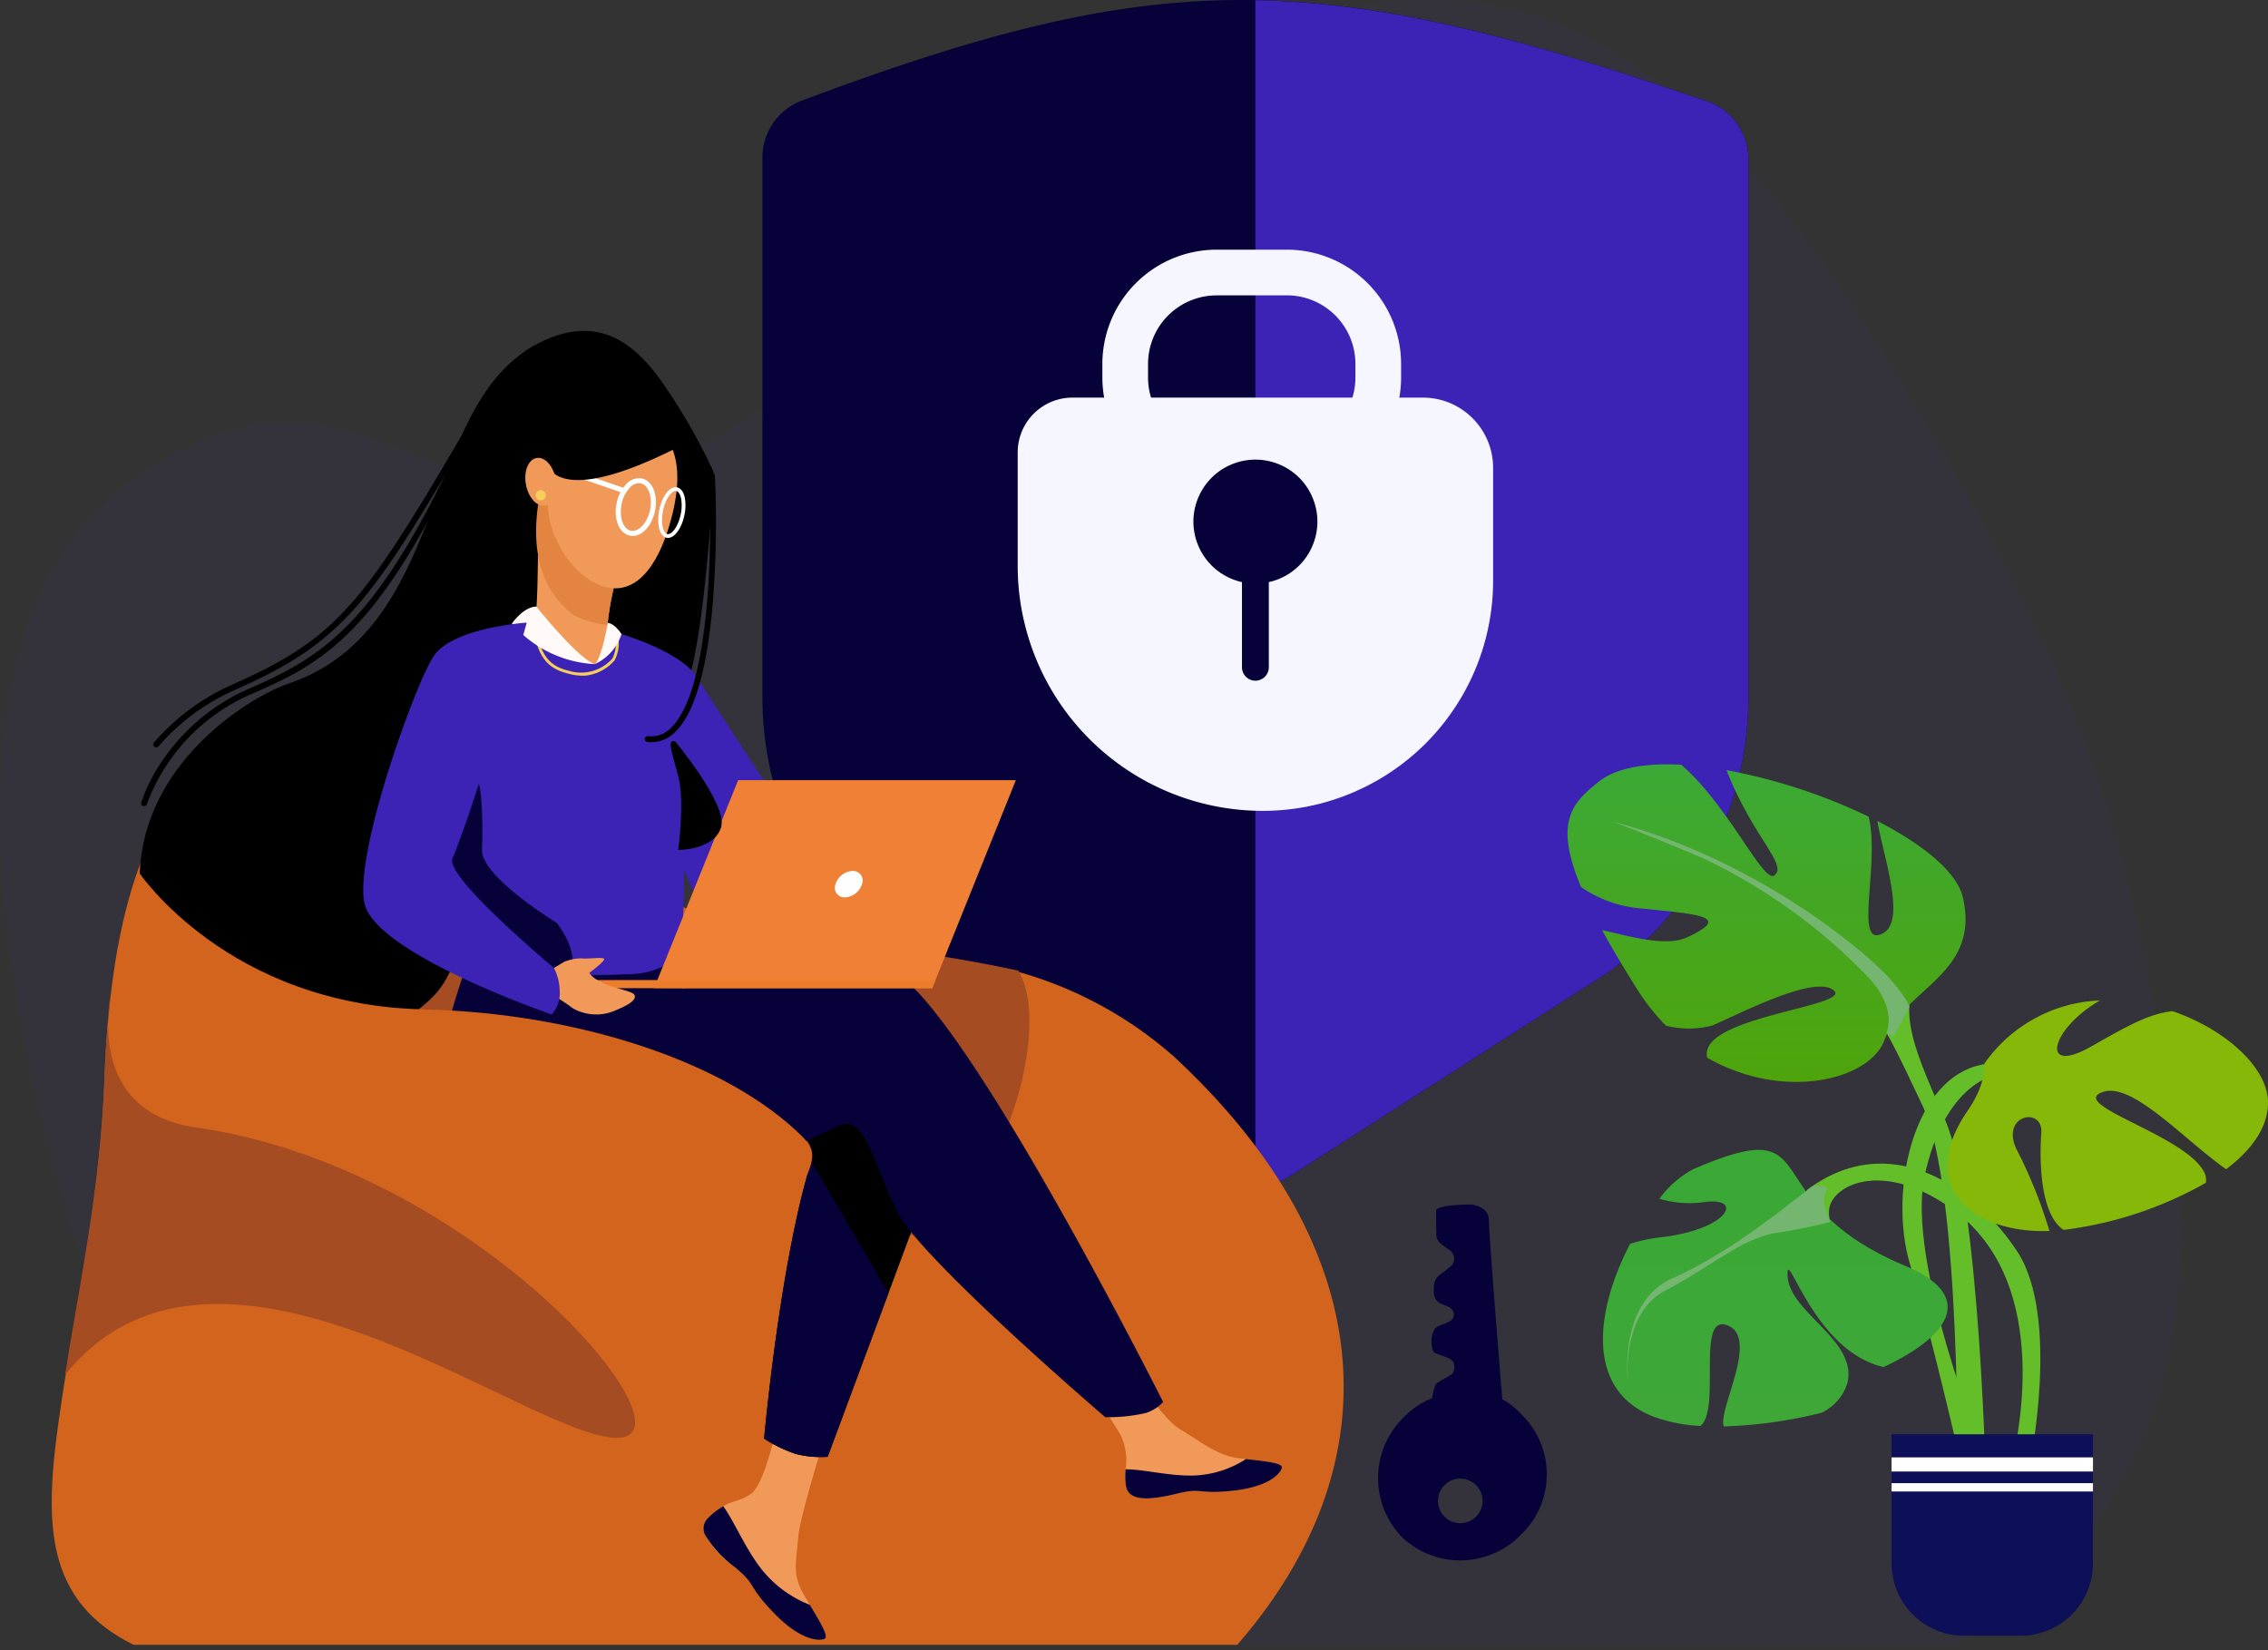 <svg xmlns="http://www.w3.org/2000/svg" xmlns:xlink="http://www.w3.org/1999/xlink" width="205.726" height="149.717" viewBox="0 0 205.726 149.717">
  <rect x="0" y="0" width="205.726" height="149.717" fill="#333333" stroke="none"/>
  <defs>
    <linearGradient id="linear-gradient" x1="0.5" x2="0.5" y2="1" gradientUnits="objectBoundingBox">
      <stop offset="0" stop-color="#3ba937"/>
      <stop offset="1" stop-color="#50a408"/>
    </linearGradient>
    <linearGradient id="linear-gradient-2" x1="0.5" x2="0.5" y2="1" gradientUnits="objectBoundingBox">
      <stop offset="0" stop-color="#39a936"/>
      <stop offset="1" stop-color="#3ea737"/>
    </linearGradient>
  </defs>
  <g id="login_ill" transform="translate(12180.7 -798.506)">
    <path id="Path_149508" data-name="Path 149508" d="M276.066,1170.8s-41.5-84.23-8.192-106.332c26.576-17.633,27.7,24.9,74.5-21.015,48.2-44.055,69.94-13.5,89.822,21.015,14.92,25.9,16.838,39.6,20.239,62.915,3.188,33.553-20.239,43.417-20.239,43.417Z" transform="translate(-12435.631 -223.081)" fill="#3c23b6" opacity="0.05"/>
    <g id="Group_136282" data-name="Group 136282" transform="translate(-12111.543 798.506)">
      <path id="Path_148925" data-name="Path 148925" d="M1094.93,602.123a5.545,5.545,0,0,0-3.809,5.076v48.978a30.874,30.874,0,0,0,12.73,25.118l28.772,18.439a6.083,6.083,0,0,0,6.432,0l28.772-18.439a30.874,30.874,0,0,0,12.73-25.118V607.329a5.588,5.588,0,0,0-4-5.144c-34.951-11.966-48.962-12.286-81.629-.062Z" transform="translate(-1091.121 -593.083)" fill="#070139"/>
      <path id="Path_148926" data-name="Path 148926" d="M1464.626,602.313c-17.013-5.825-29.064-8.881-40.72-9.083V700.781a5.99,5.99,0,0,0,3.216-.92l28.772-18.439a30.873,30.873,0,0,0,12.73-25.118V607.455a5.588,5.588,0,0,0-4-5.143Z" transform="translate(-1379.188 -593.21)" fill="#3c23b6"/>
      <g id="Group_136283" data-name="Group 136283" transform="translate(23.156 22.653)">
        <g id="Group_135223" data-name="Group 135223" transform="translate(7.681)">
          <path id="Path_148927" data-name="Path 148927" d="M1334.536,839.405h-6.371a10.374,10.374,0,0,1-10.362-10.362V827.8a10.374,10.374,0,0,1,10.362-10.363h6.371A10.375,10.375,0,0,1,1344.9,827.8v1.239A10.375,10.375,0,0,1,1334.536,839.405Zm-6.371-17.821a6.226,6.226,0,0,0-6.219,6.22v1.239a6.226,6.226,0,0,0,6.219,6.219h6.371a6.226,6.226,0,0,0,6.22-6.219V827.8a6.226,6.226,0,0,0-6.22-6.22Z" transform="translate(-1317.803 -817.441)" fill="#f5f6ff"/>
        </g>
        <path id="Rectangle_30303" data-name="Rectangle 30303" d="M4.973,0h31.78a6.371,6.371,0,0,1,6.371,6.371V16.6A20.889,20.889,0,0,1,22.235,37.491h0A22.235,22.235,0,0,1,0,15.256V4.973A4.973,4.973,0,0,1,4.973,0Z" transform="translate(0 13.417)" fill="#f5f6ff"/>
        <g id="Group_135224" data-name="Group 135224" transform="translate(14.395 17.5)">
          <circle id="Ellipse_1296" data-name="Ellipse 1296" cx="5.623" cy="5.623" r="5.623" transform="translate(0 3.722) rotate(-19.33)" fill="#070139"/>
          <path id="Path_148928" data-name="Path 148928" d="M1415.812,1026.051h0a1.222,1.222,0,0,1,1.218,1.218v9.372a1.222,1.222,0,0,1-1.218,1.219h0a1.222,1.222,0,0,1-1.218-1.219v-9.372A1.222,1.222,0,0,1,1415.812,1026.051Z" transform="translate(-1408.645 -1016.26)" fill="#070139"/>
        </g>
      </g>
    </g>
    <g id="sofawoman" transform="translate(-12176.01 824.61)">
      <g id="Group_135248" data-name="Group 135248" transform="translate(0 38.647)">
        <path id="Path_148984" data-name="Path 148984" d="M2060.157,1443.782h100.1c13.956-16.038,13.377-35.563-5.664-53.294a36.03,36.03,0,0,0-14.2-7.757,128.244,128.244,0,0,0-19.029-2.648c-.029-.011-11.195-1.566-14.379-5.44-9.893-12.032-12.436-13.753-12.436-13.753-10.083-1.971-18.685-2.55-25.061,1.016,0,0,0,0,0,0-5.907,3.308-9.906,10.177-11.4,22.8q-.426,3.58-.579,7.793c-.365,10.244-2.376,19.356-3.57,27.072,0,0,0,0,0,0C2052.2,1430.75,2050.978,1439.249,2060.157,1443.782Z" transform="translate(-2052.719 -1359.316)" fill="#d2641e" stroke="rgba(0,0,0,0)" stroke-width="1"/>
      </g>
      <path id="Path_148985" data-name="Path 148985" d="M2203.7,1374.7c6.119,3.333,6.8,14.312,16.373,17.147s25.833,2.578,35.053,12.58c8.9,9.65,18.708-14.9,14.483-21.807a128.8,128.8,0,0,0-19.028-2.636c-.029-.011-13.658-.066-16.842-3.922-9.893-11.977-9.972-15.184-9.972-15.184-10.084-1.962-18.685-2.538-25.061,1.011,0,0,0,0,0,0C2191.678,1369.154,2197.582,1371.37,2203.7,1374.7Z" transform="translate(-2181.938 -1320.669)" fill="#a54c23"/>
      <path id="Path_148986" data-name="Path 148986" d="M2374.628,1520.615c14.043-17.529,42.891,6.368,50.356,5.693,6.864-.62-13.385-24.579-38.494-28.144-10.15-1.441-7.72-11.93-7.714-12.254-.284,2.376-.479,4.957-.579,7.758C2377.832,1503.864,2375.822,1512.935,2374.628,1520.615Z" transform="translate(-2373.415 -1421.989)" fill="#a54c23"/>
      <g id="woman" transform="translate(5.787 0)">
        <g id="Group_134833" data-name="Group 134833" transform="translate(0 0)">
          <path id="Path_149458" data-name="Path 149458" d="M29.358,0c-11.217,6.2-4.377,27.175-18.6,34.653C6.814,36.725-5.295,47.237,2.639,61.1c5.19,9.067,20.7,7.113,25.807-.912S29.358,0,29.358,0Z" transform="translate(10.496 0) rotate(9)"/>
          <path id="Path_149457" data-name="Path 149457" d="M9.21,2.766c5.836-5.2,10.122-2.1,13.314,1.368a52.36,52.36,0,0,1,5,6.236,2.512,2.512,0,0,1,.562,1.424c.059,3.164,1.678,16.541-.122,21.157C25.868,38.331,0,40.793,0,40.793Z" transform="translate(28.425 1.608) rotate(9)"/>
          <path id="Path_145417" data-name="Path 145417" d="M1781.757,1613.6a1.3,1.3,0,0,0-.231,1.39.009.009,0,0,0,0,.007,8.632,8.632,0,0,0,2.73,2.995c.164.133.311.253.438.365.033.029.067.059.1.088l.075.068c1.2,1.106.749,1.36,2.905,3.6,2.458,2.558,4.151,2.6,4.632,2.371.407-.2-.42-1.555-1.338-3.08-.044-.074-.088-.148-.134-.222-.122-.2-.243-.408-.365-.612-1.075-1.835-.8-2.7-.544-5.427.207-2.219,3.453-12.4,3.453-12.4l-4.711-.812s-1.419,8.106-2.982,9.354c-.836.666-1.772.674-2.575,1.167-.057.034-.113.069-.167.106A6.171,6.171,0,0,0,1781.757,1613.6Z" transform="translate(-1728.081 -1501.92)" fill="#f09959"/>
          <path id="Path_145418" data-name="Path 145418" d="M1788.44,1675.826a1.3,1.3,0,0,0-.232,1.39.011.011,0,0,0,0,.007,10,10,0,0,0,2.735,2.985c.162.135.306.259.434.375.033.029.067.059.1.088l.076.068c1.2,1.106.749,1.36,2.9,3.6,2.458,2.558,4.151,2.6,4.633,2.371.407-.2-.42-1.555-1.338-3.08a10.479,10.479,0,0,1-4.382-3.229c-1.48-1.889-2.467-4.316-3.476-5.722-.056.034-.112.069-.167.106A6.175,6.175,0,0,0,1788.44,1675.826Z" transform="translate(-1734.764 -1564.143)" fill="#070139"/>
          <path id="Path_145419" data-name="Path 145419" d="M1505.83,1602.18c.291,1.454,2.364,1.212,4.68.646s1.766.107,5.062-.258,4.294-1.594,4.395-2.084c.09-.435-1.539-.589-3.286-.789-.219-.025-.44-.052-.661-.079-1.972-.248-3.417-1.52-5.208-2.565-1.7-.99-4.229-5.024-4.229-5.024l-4.52.358s2.372,3.6,3.29,5.169a5.458,5.458,0,0,1,.444,3.08A5.817,5.817,0,0,0,1505.83,1602.18Z" transform="translate(-1414.166 -1493.44)" fill="#f09959"/>
          <path id="Path_145420" data-name="Path 145420" d="M1506.81,1648.178c2.316-.566,1.766.107,5.062-.258s4.294-1.594,4.395-2.084c.09-.435-1.539-.588-3.286-.79l-.016.034a9.292,9.292,0,0,1-4.72,1.467c-2.236.054-4.605-.586-6.149-.562a5.817,5.817,0,0,0,.035,1.547C1502.422,1648.987,1504.494,1648.744,1506.81,1648.178Z" transform="translate(-1410.467 -1538.792)" fill="#070139"/>
          <path id="Path_145421" data-name="Path 145421" d="M1735.108,1421.029l-4.225,11.37-5.517,14.846a8.938,8.938,0,0,1-2.931-.268,12.713,12.713,0,0,1-2.834-1.38s1.428-15.976,4.286-25.126c.732-2.349-3.536-4-2.63-5.067C1725.686,1410.169,1735.108,1421.029,1735.108,1421.029Z" transform="translate(-1660.767 -1341.191)"/>
          <path id="Path_145422" data-name="Path 145422" d="M1617.408,1324.1c-2.768-.893-10.663.254-18.6,1.806l-1.66-2.739-17.132-1.338s-5.653,12.536-2.558,20.524a2.9,2.9,0,0,0,2.9,1.952h.25s10.2-.006,13.507-.006c8.52,0,18.031-5.857,19.261-6.1,2.014-.4,2.819,3.625,4.833,7.854s18.93,18.729,18.93,18.729a14.9,14.9,0,0,0,3.674-.377,3.62,3.62,0,0,0,1.578-1S1623.651,1326.116,1617.408,1324.1Z" transform="translate(-1547.363 -1262.323)" fill="#070139"/>
          <path id="Path_145425" data-name="Path 145425" d="M1760.1,1470.142l-5.517,14.846a8.936,8.936,0,0,1-2.931-.268,12.72,12.72,0,0,1-2.834-1.38s1.42-16.01,4.277-25.161Z" transform="translate(-1689.984 -1378.934)" fill="#070139"/>
          <path id="Path_145438" data-name="Path 145438" d="M1713.328,1277.8s.2-2.862-.887-2.75c-1.327.138-2.737,3.287-2.09,3.9S1713.315,1278.5,1713.328,1277.8Z" transform="translate(-1637.639 -1222.303)" fill="#f09959"/>
          <path id="Path_145424" data-name="Path 145424" d="M1877.706,1151.359c.353.974,9.615,1.842,14.885,1.492a7.229,7.229,0,0,0,3.4-.735c1.88-1.633,1.693,1.958,1.95-15.224.125-8.381-7.112-15.845-7.112-15.845s-.578,3.58-7.754-.681c-.255-.15-3.081,4.035-5.8,9.189C1874.278,1135.248,1877.346,1150.358,1877.706,1151.359Z" transform="translate(-1846.256 -1090.583)" fill="#3c23b6"/>
          <path id="Path_145426" data-name="Path 145426" d="M1782.432,1125.086s6.552,1.608,8.251,4.431c2.07,3.439,12.39,18.945,12.39,18.945s-10.174,3.6-11.908,1.865-6.034-16.089-6.034-16.089Z" transform="translate(-1737.819 -1094.032)" fill="#3c23b6"/>
          <g id="Group_135394" data-name="Group 135394" transform="translate(37.997 31.054) rotate(2)">
            <path id="Path_145749" data-name="Path 145749" d="M4.732,3.975a5.087,5.087,0,0,1-1.249-.068C2.491,3.665.553,3.457,0,.153A.131.131,0,1,1,.261.11C.786,3.259,2.6,3.422,3.546,3.652A3.81,3.81,0,0,0,7.158,2.337,3.117,3.117,0,0,0,7.346.328.131.131,0,1,1,7.6.273a3.3,3.3,0,0,1-.235,2.222A4.043,4.043,0,0,1,4.732,3.975Z" transform="translate(0 0)" fill="#f5ce5c"/>
          </g>
          <path id="Path_145427" data-name="Path 145427" d="M1919.633,1051.121a11.27,11.27,0,0,0,3.764,2.654c.766.28,2.04.586,2.04.586s1.022-1.034,1.037-1.048c.909-.848,0-1.093.133-2.7.007-.076.013-.154.022-.232a28.946,28.946,0,0,1,.735-3.887.017.017,0,0,0,0-.006l-7.09-6.369.2.35C1920.088,1043.765,1920.494,1051.025,1919.633,1051.121Z" transform="translate(-1881.954 -1020.215)" fill="#f09959"/>
          <g id="Group_135387" data-name="Group 135387" transform="translate(51.903 16.444) rotate(9)">
            <path id="Path_145734" data-name="Path 145734" d="M.266,25.034A.267.267,0,0,1,.253,24.5a2.479,2.479,0,0,0,1.91-1.055c2.9-3.758,1.27-16.3-.151-23.125A.267.267,0,0,1,2.534.212,91.463,91.463,0,0,1,4.206,12.5c.333,5.657-.212,9.45-1.62,11.274A3.022,3.022,0,0,1,.28,25.033Z" transform="translate(0 0)"/>
          </g>
          <g id="Group_135390" data-name="Group 135390" transform="matrix(-0.999, -0.035, 0.035, -0.999, 49.914, 20.271)">
            <path id="Path_148685" data-name="Path 148685" d="M0,7.307S2.259,1.278,5.726.387,10.7.424,10.7.424a9.818,9.818,0,0,0-3.211,5.8S1.7,10.177,0,7.307Z" transform="translate(3.617 0)"/>
            <path id="Path_148686" data-name="Path 148686" d="M4.177,6.566A5.118,5.118,0,0,1,1.813,4.718,8.306,8.306,0,0,1,.7,0S-1,4.1.908,6.416C2.936,8.874,4.177,6.566,4.177,6.566Z" transform="translate(0 0.252)"/>
          </g>
          <path id="Path_149459" data-name="Path 149459" d="M7.432,9.087C7.932,7.867,3,.853,1.671.091L1.063,0C.893.352.419.558.27.9c-1.182,7.347,1.8,10.088,3.446,11.3a7.776,7.776,0,0,0,3.206.777A23.937,23.937,0,0,1,7.432,9.087Z" transform="matrix(0.999, 0.052, -0.052, 0.999, 38.385, 17.252)" fill="#e38540"/>
          <path id="Path_149460" data-name="Path 149460" d="M11.365,8.8c-.793,4.188-2.625,7.567-5.725,6.93S-.718,10.671.139,6.5,4.205-.548,7.305.088,12.422,3.221,11.365,8.8Z" transform="matrix(0.999, 0.052, -0.052, 0.999, 39.625, 11.141)" fill="#f09959"/>
          <g id="Group_135391" data-name="Group 135391" transform="matrix(0.999, 0.052, -0.052, 0.999, 45.534, 17.17)">
            <path id="Path_145759" data-name="Path 145759" d="M1.591,5.27A1.272,1.272,0,0,1,1.4,5.255C.417,5.1-.178,3.836.048,2.366A3.45,3.45,0,0,1,.809.625,1.554,1.554,0,0,1,2.2.014C3.187.165,3.781,1.434,3.556,2.9,3.345,4.277,2.5,5.27,1.591,5.27ZM2.016.456a1.193,1.193,0,0,0-.865.47A2.993,2.993,0,0,0,.5,2.435C.318,3.611.763,4.7,1.469,4.8s1.456-.794,1.636-1.97S2.84.573,2.134.465A.777.777,0,0,0,2.016.456Z" transform="translate(0 0)" fill="#fff"/>
          </g>
          <g id="Group_135392" data-name="Group 135392" transform="matrix(0.999, 0.052, -0.052, 0.999, 49.384, 18.018)">
            <path id="Path_145760" data-name="Path 145760" d="M.944,4.63a.614.614,0,0,1-.094-.007c-.644-.1-.993-1.19-.8-2.484S.915-.093,1.557.007c.332.051.593.354.735.855a3.948,3.948,0,0,1,.06,1.629C2.164,3.723,1.557,4.63.944,4.63ZM1.462.345c-.379,0-.9.73-1.067,1.847C.218,3.351.52,4.224.9,4.283S1.834,3.6,2.012,2.439A3.608,3.608,0,0,0,1.962.957C1.86.6,1.693.377,1.505.348A.294.294,0,0,0,1.462.345Z" transform="translate(0 0)" fill="#fff"/>
          </g>
          <g id="Group_135393" data-name="Group 135393" transform="matrix(0.999, 0.052, -0.052, 0.999, 38.256, 15.544)">
            <path id="Path_145761" data-name="Path 145761" d="M7.867,2.639A.229.229,0,0,1,7.8,2.63L.165.447A.228.228,0,0,1,.29.009L7.93,2.191a.228.228,0,0,1-.062.447Z" transform="translate(0 0)" fill="#fff"/>
          </g>
          <path id="Path_149461" data-name="Path 149461" d="M12.472,4.365C.65,11.329,0,6.652,0,6.652L.7,0,7.717.39Z" transform="matrix(0.999, 0.052, -0.052, 0.999, 39.445, 9.122)"/>
          <path id="Path_149462" data-name="Path 149462" d="M2.764,1.842c.275,1.177-.1,2.271-.839,2.444S.365,3.644.09,2.467.191.2.929.023,2.489.665,2.764,1.842Z" transform="matrix(0.999, 0.052, -0.052, 0.999, 37.265, 15.371)" fill="#f09959"/>
          <path id="Path_149463" data-name="Path 149463" d="M.931.466A.466.466,0,1,1,.466,0,.465.465,0,0,1,.931.466Z" transform="matrix(0.999, 0.052, -0.052, 0.999, 38.134, 18.344)" fill="#f5ce5c"/>
          <g id="Group_135388" data-name="Group 135388" transform="translate(8.519 7.634) rotate(9)">
            <path id="Path_145736" data-name="Path 145736" d="M.267,39.837l-.036,0a.266.266,0,0,1-.229-.3,15.348,15.348,0,0,1,1.373-4.18,18.334,18.334,0,0,1,6.712-7.561C14.67,23.606,19.039,19.658,24.205.2a.267.267,0,1,1,.515.137c-2.5,9.4-4.972,15.76-7.789,20.006-2.617,3.942-5.309,5.837-8.557,7.9A17.527,17.527,0,0,0,.531,39.605.267.267,0,0,1,.267,39.837Z" transform="translate(0 0)"/>
          </g>
          <g id="Group_135389" data-name="Group 135389" transform="matrix(-0.978, -0.208, 0.208, -0.978, 27.919, 46.87)">
            <path id="Path_145737" data-name="Path 145737" d="M.266,35.956a.267.267,0,0,1-.225-.409A20.318,20.318,0,0,1,6.2,29.27c9.244-5.978,10.773-9.415,18.408-29.1a.267.267,0,1,1,.5.193c-3.817,9.842-6.1,15.609-8.594,19.7-2.68,4.39-5.7,6.865-10.022,9.658a19.788,19.788,0,0,0-6,6.114A.267.267,0,0,1,.266,35.956Z" transform="translate(26.969 35.906) rotate(177)"/>
          </g>
          <path id="Path_145435" data-name="Path 145435" d="M1935.187,1110.352s3.754,4.721,5.308,5.223a10.677,10.677,0,0,1-7.526-3.682S1934.009,1110.367,1935.187,1110.352Z" transform="translate(-1897.012 -1081.429)" fill="#fffaf8"/>
          <path id="Path_145432" data-name="Path 145432" d="M1917.43,1120.577s-.523,3.156-1.17,3.745a4.588,4.588,0,0,0,2.417-2.724S1918.1,1120.649,1917.43,1120.577Z" transform="translate(-1872.778 -1090.175)" fill="#fffaf8"/>
          <g id="laptop" transform="translate(41.062 44.67)">
            <g id="Group_135250" data-name="Group 135250">
              <path id="Path_149007" data-name="Path 149007" d="M2220.247,1430.462h25.23l7.589-18.873h-25.191Z" transform="translate(-2212.457 -1411.589)" fill="#ef8035"/>
              <path id="Path_149008" data-name="Path 149008" d="M2285.6,1491.265h-33.316V1492h33.021Z" transform="translate(-2252.287 -1473.127)" fill="#ed7d2b"/>
            </g>
            <path id="Path_149009" data-name="Path 149009" d="M2283.8,1448.966a.874.874,0,0,0-.856-1.2,1.721,1.721,0,0,0-1.546,1.2.874.874,0,0,0,.856,1.2A1.721,1.721,0,0,0,2283.8,1448.966Z" transform="translate(-2257.15 -1439.53)" fill="#fff"/>
          </g>
          <path id="Path_145434" data-name="Path 145434" d="M1957.007,1232.192s-6.875-4.19-6.785-6.624,0-6.9-.647-6.275-2.684,5.643-2.487,7.064,7.138,11.341,8,11.317C1961.213,1237.5,1957.007,1232.192,1957.007,1232.192Z" transform="translate(-1916.972 -1174.563)" fill="#070139"/>
          <path id="Path_145439" data-name="Path 145439" d="M1910.964,1332.09l1.615-.967a4.174,4.174,0,0,1,1.59-.315c.59.084,1.99-.164,2.034.065s-1.346,1.251-1.346,1.251c.836,1.282,3.864,1.518,4.095,2,.279.586-1.089,1.135-1.831,1.453a4.326,4.326,0,0,1-3.736-.223c-.8-.609-2.118-1.41-2.118-1.41Z" transform="translate(-1871.879 -1269.971)" fill="#f09959"/>
          <path id="Path_145440" data-name="Path 145440" d="M1972.96,1120.4s-6.78.443-8.476,3.088-7.14,17.708-6.258,22.319,17.006,10.145,17.006,10.145a3.025,3.025,0,0,0,.714-2.271,4.726,4.726,0,0,0-.516-1.949s-9.894-8.268-9.212-9.914C1968.732,1135.734,1972.96,1120.4,1972.96,1120.4Z" transform="translate(-1935.658 -1090.021)" fill="#3c23b6"/>
          <path id="Path_145433" data-name="Path 145433" d="M1853.828,1194.7s4.772,5.725,4.185,7.8-3.892,2.074-3.892,2.074.617-4.417,0-6.716S1853.116,1194.565,1853.828,1194.7Z" transform="translate(-1803.079 -1153.568)"/>
        </g>
      </g>
      <path id="Path_149013" data-name="Path 149013" d="M2295.828,1456.768s8.052,12.031,25.831,12.436c13.9.318,27.543,4.739,34.384,11.573,1.908,1.906.064,3.548-.522,5.494-.083-.087-22.318,6.349-22.875,5.785s-27.413-13.375-27.413-13.375l-9.406-13Z" transform="translate(-2287.922 -1403.737)" fill="#d2641e" stroke="rgba(0,0,0,0)" stroke-width="1"/>
    </g>
    <path id="Icon_ionic-ios-key" data-name="Icon ionic-ios-key" d="M18.751,10.746A7.135,7.135,0,0,0,16.389,11C13.192,8.282,4.746,1.093,4.1.423A1.274,1.274,0,0,0,3.154,0,2.108,2.108,0,0,0,1.809.606C1.373,1.023-.276,2.8.04,3.133.988,4.106,1.24,4.3,1.632,4.7c.587.6,1.788-.063,2.274.145a.931.931,0,0,1,.657.79,11.806,11.806,0,0,1-.19,1.5,1.58,1.58,0,0,0,.581,1.2,1.329,1.329,0,0,0,.985.55c.569.013,1.32-.809,1.92-.2s-.392,1.5-.316,2.148a2.385,2.385,0,0,0,1.365,1.522c.385.082,1.377-.739,1.939-.613a1.318,1.318,0,0,1,.695.72c.063.291-.436,1.579-.373,1.87a4.442,4.442,0,0,0,.657,1.1,7.115,7.115,0,0,0-.594,3.013,7.687,7.687,0,0,0,7.53,7.833,7.676,7.676,0,0,0,7.517-7.833A7.571,7.571,0,0,0,18.751,10.746Zm1.466,11.491a2.022,2.022,0,1,1,2.022-2.022A2.019,2.019,0,0,1,20.217,22.237Z" transform="translate(-12048.242 906.076) rotate(45)" fill="#070139"/>
    <g id="Group_140340" data-name="Group 140340" transform="translate(-12038.514 867.845)">
      <path id="Path_153148" data-name="Path 153148" d="M2765.89,1269.082c-7.477,0-9.907,11.559-7.851,18.27s4.86,19.2,4.86,19.2l1.869-1.864s-7.1-17.525-5.421-25.355,5.795-9.135,6.542-9.135,0-1.119,0-1.119" transform="translate(-2726.961 -1241.971)" fill="#64be29"/>
      <g id="Group_137502" data-name="Group 137502" transform="translate(0)">
        <g id="Group_137501" data-name="Group 137501">
          <path id="Path_153145" data-name="Path 153145" d="M2776.56,1196.863c-4.3,3.915-2.43,7.83.748,15.1s3.739,34.117,3.739,34.117l-2.617-.373s.374-27.592-3.177-35.049-5.047-11.186-8.225-8.763,9.533-5.034,9.533-5.034" transform="translate(-2743.052 -1179.695)" fill="#64be29"/>
          <path id="Path_153146" data-name="Path 153146" d="M2816.094,1084.265c-.522-2.32-3.623-4.831-7.769-6.96.616,3.422,2.593,9.017.547,10.165-2.759,1.548-.269-6.264-1.333-10.558a51.309,51.309,0,0,0-12.889-4.217c.006.016.011.031.017.047,2.43,6.152,5.607,8.576,4.3,9.508-.984.7-4.19-6.405-8.424-10.048-3.178-.169-5.867.261-7.457,1.517-2.458,1.941-4.108,3.663-1.636,9.574a11.126,11.126,0,0,0,5.368,1.94c5.607.559,8.224.746,4.3,2.61-1.922.913-5.144-.052-7.756-.639.848,1.557,1.889,3.32,3.155,5.328a19.814,19.814,0,0,0,2.627,3.335,8.314,8.314,0,0,0,4.217-.007c2.617-1.119,9.346-4.661,11.028-3.169,1.646,1.46-12.462,2.384-11.485,6.094,6.839,3.93,14.664,2.06,16.047-1.549,1.858-4.846,8.717-5.986,7.145-12.97" transform="translate(-2780.225 -1072.166)" fill="url(#linear-gradient)"/>
          <path id="Path_153147" data-name="Path 153147" d="M2731.052,1337.644c7.477-5.593,15.14-.373,19.066,5.593s1.122,19.389,1.122,19.389-1.5,0-1.5-.559,4.112-15.847-5.608-22.745c-6.081-4.315-10.467-2.237-11.028-.186s2.43,5.779,2.43,5.779Z" transform="translate(-2709.32 -1299.037)" fill="#64be29"/>
          <path id="Path_153150" data-name="Path 153150" d="M2819.378,1336.734c-14.206-5.966-6.721-14.152-19.245-8.746a9.284,9.284,0,0,0-3.033,2.665,9.349,9.349,0,0,0,3.968.318c3.739-.559,2.43,2.424-3.738,3.169a13.886,13.886,0,0,0-2.89.608c-2.939,5.629-4.263,13.037,1.956,15.611a14.123,14.123,0,0,0,4.426.906c1.919-1.521-.469-10.324,2.49-9.109,2.841,1.167-.89,7.546-.379,9.153a41.066,41.066,0,0,0,8.874-1.24,4.41,4.41,0,0,0,2.346-2.693c.934-3.915-5.234-6.339-5.421-9.694-.172-3.085,2.261,6.787,8.706,8.24,5.828-2.715,8.582-6.4,1.941-9.188" transform="translate(-2788.765 -1291.245)" fill="url(#linear-gradient-2)"/>
          <path id="Path_153151" data-name="Path 153151" d="M2587.719,1241.3c-1.5-3.169,2.43-3.915,2.243-1.491-.166,2.147-.184,7.368,2.024,8.789a34.711,34.711,0,0,0,12.907-4.275,1.58,1.58,0,0,0-.165-.972c-1.682-3.356-12.523-6.152-9.159-7.271,2.68-.891,7.375,4.368,11.158,7.016,2.273-1.72,3.8-3.77,3.8-6.058,0-3.1-3.773-6.6-8.653-8.279-2.2.221-4.236,1.418-7.422,3.219-4.707,2.66-3.618-1.641.832-4.194a13.415,13.415,0,0,0-10.5,5.747s.267,1.672-1.507,4.258c-4.84,7.055.746,11.174,7.423,10.906a43.7,43.7,0,0,0-2.979-7.4" transform="translate(-2546.984 -1206.363)" fill="#85b808"/>
          <path id="Path_153152" data-name="Path 153152" d="M2885.725,1350c-3.656,2.817-7.716,6.111-12.7,8.349s-3.988,9.529-3.988,9.529-.748-6.3,3.406-8.452,6.9-4.723,10.053-5.22a45.841,45.841,0,0,0,4.9-.994s-1-1.989-.415-2.735-1.257-.476-1.257-.476" transform="translate(-2863.543 -1311.704)" fill="#74b570"/>
          <path id="Path_153153" data-name="Path 153153" d="M2817.2,1110c13.376,3.563,23.179,12.1,25.007,14.17s1.828,2.652,1.828,2.652l-1.412,2.651-.664-.331s1.08-2.237-1.745-5.138a51.124,51.124,0,0,0-14.871-10.689c-4.071-1.74-8.142-3.314-8.142-3.314" transform="translate(-2813.032 -1104.788)" fill="#74b570"/>
          <path id="Path_153154" data-name="Path 153154" d="M2708.144,1531.91h-5.11a6.571,6.571,0,0,1-6.58-6.562v-11.711h18.27v11.711a6.571,6.571,0,0,1-6.58,6.563" transform="translate(-2667.059 -1452.857)" fill="#0d0f58"/>
          <rect id="Rectangle_31311" data-name="Rectangle 31311" width="18.27" height="1.283" transform="translate(29.396 62.873)" fill="#fff"/>
          <rect id="Rectangle_31312" data-name="Rectangle 31312" width="18.27" height="0.755" transform="translate(29.396 65.212)" fill="#fff"/>
        </g>
      </g>
    </g>
  </g>
</svg>
